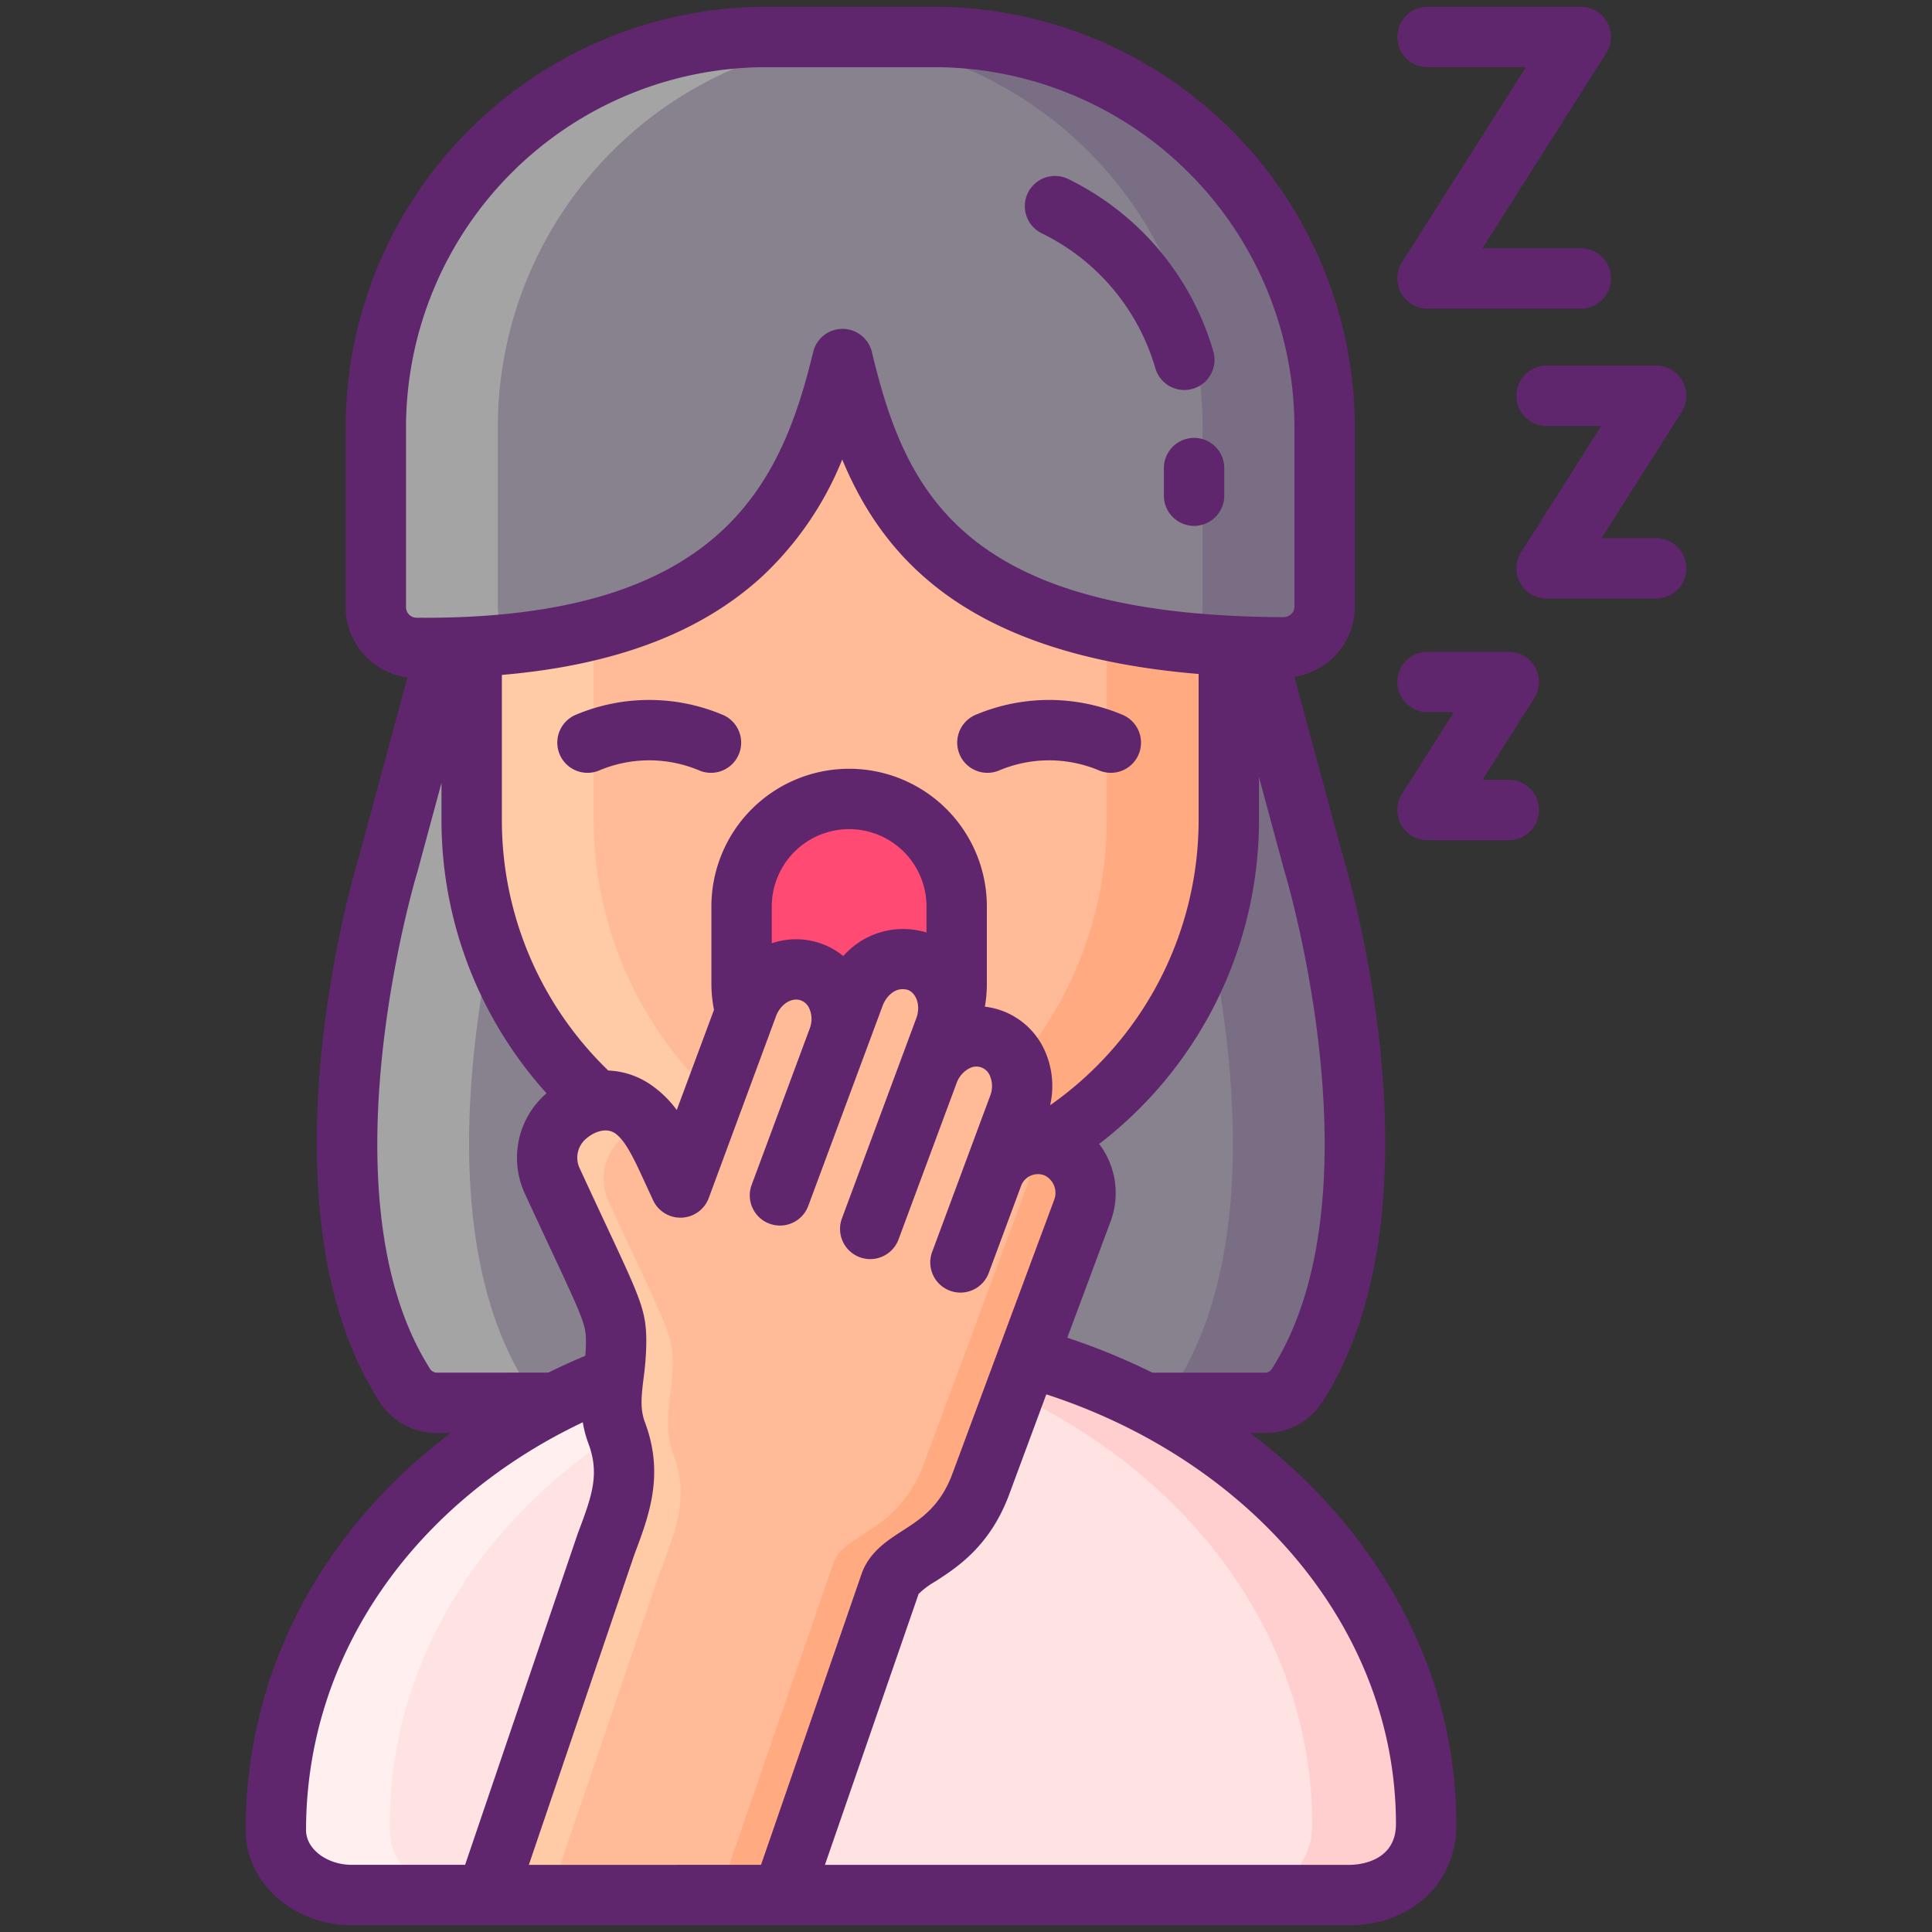<?xml version="1.0" encoding="UTF-8"?>
<svg xmlns="http://www.w3.org/2000/svg" viewBox="0 0 256 256" width="512" height="512"><rect x="0" y="0" width="256" height="256" fill="#333333" stroke="none"/><path d="M174.047,114.381l-9.159-33.876H60.633l-9.159,33.876s-13.6,44.173,2.061,69.025a5.073,5.073,0,0,0,4.267,2.478H167.719a5.071,5.071,0,0,0,4.267-2.478C187.648,158.554,174.047,114.381,174.047,114.381Z" fill="#87828e"/><path d="M73.964,185.884H57.8a5.065,5.065,0,0,1-4.266-2.477c-15.667-24.858-2.058-69.027-2.058-69.027l9.158-33.874H76.8L67.639,114.38S54.03,158.549,69.7,183.407A5.067,5.067,0,0,0,73.964,185.884Z" fill="#a4a4a5"/><path d="M171.984,183.407a5.054,5.054,0,0,1-4.267,2.477H151.554a5.053,5.053,0,0,0,4.267-2.477c15.667-24.858,2.069-69.027,2.069-69.027l-9.17-33.874h16.163l9.169,33.874S187.65,158.549,171.984,183.407Z" fill="#796e84"/><rect x="96.498" y="156.161" width="32.325" height="36.937" fill="#ffbb98"/><rect x="96.502" y="156.161" width="16.162" height="36.937" fill="#ffcaa6"/><path d="M69.282,41.944h86.756a6.783,6.783,0,0,1,6.783,6.783V108.7A50.161,50.161,0,0,1,112.66,158.86h0A50.161,50.161,0,0,1,62.5,108.7V48.727A6.783,6.783,0,0,1,69.282,41.944Z" fill="#ffbb98"/><path d="M162.821,48.726V108.7a50.147,50.147,0,0,1-58.238,49.5,50.333,50.333,0,0,0,42.076-49.5V48.726a6.8,6.8,0,0,0-6.788-6.777h16.162A6.8,6.8,0,0,1,162.821,48.726Z" fill="#ffaa80"/><path d="M120.745,158.2A50.157,50.157,0,0,1,62.5,108.7V48.726a6.806,6.806,0,0,1,6.788-6.777H85.447a6.806,6.806,0,0,0-6.789,6.777V108.7A50.333,50.333,0,0,0,120.745,158.2Z" fill="#ffcaa6"/><path d="M123.794,4.895H101.526A51.724,51.724,0,0,0,49.8,56.619v23.84a5.4,5.4,0,0,0,5.356,5.392c43.8.358,52.157-20.513,56.479-38.274,4.261,17.792,11.93,38.038,58.455,38.2a5.4,5.4,0,0,0,5.426-5.391V56.619A51.724,51.724,0,0,0,123.794,4.895Z" fill="#87828e"/><path d="M175.514,56.622V80.381a5.4,5.4,0,0,1-5.419,5.4,131.086,131.086,0,0,1-13.491-.7,5.4,5.4,0,0,0,2.748-4.7V56.622a51.728,51.728,0,0,0-51.72-51.73H123.8A51.728,51.728,0,0,1,175.514,56.622Z" fill="#796e84"/><path d="M65.965,56.622V80.456a5.4,5.4,0,0,0,2.791,4.731,110.349,110.349,0,0,1-13.6.668,5.406,5.406,0,0,1-5.355-5.4V56.622a51.728,51.728,0,0,1,51.72-51.73h16.162A51.729,51.729,0,0,0,65.965,56.622Z" fill="#a4a4a5"/><path d="M188.968,241.692c0,6.194-4.919,9.412-10.059,9.412H46.613c-5.556,0-10.059-3.841-10.059-8.58,0-38.608,35.888-65.842,76.2-65.842h.02C154.837,176.682,188.968,205.775,188.968,241.692Z" fill="#ffe2e2"/><path d="M120.3,177a83.993,83.993,0,0,0-36.2,11.462c-19.483,11.619-32.45,31.116-32.45,53.23v.832c0,4.736,4.5,8.58,10.059,8.58H46.616c-5.562,0-10.059-3.844-10.059-8.58v-.832c0-22.1,12.953-41.6,32.451-53.23a85.091,85.091,0,0,1,43.746-11.78h.02C115.309,176.682,117.824,176.785,120.3,177Z" fill="#ffefee"/><path d="M188.965,241.7c0,6.186-4.919,9.412-10.059,9.412H163.817c5.14,0,10.059-3.226,10.059-9.412,0-33.744-30.117-61.457-68.633-64.692q3.727-.323,7.5-.318h.021C154.834,176.686,188.965,205.772,188.965,241.7Z" fill="#ffcfcf"/><rect x="98.267" y="105.867" width="28.498" height="38.725" rx="14.249" fill="#ff4a73"/><path d="M139.939,152.045a6.379,6.379,0,0,0-8.383,3.687h0c.045-.132,3.343-8.993,3.392-9.124,1.372-3.695-.2-7.685-3.518-8.911-3.291-1.225-7.061.755-8.427,4.431l.048-.142,2.119-5.691c1.366-3.677-.195-7.654-3.5-8.886-3.7-1.247-7.194,1.062-8.453,4.443l-2.125,5.711c1.293-3.678-.321-7.654-3.724-8.8-3.259-1.1-6.935.881-8.281,4.5l-7.139,19.206.029.009-1.8,4.88c-3.57-7.707-3.5-7.76-4.363-8.752,0,0,0-.022-.016-.016a7.284,7.284,0,0,0-1.466-1.317.448.448,0,0,0-.174-.111c-5.66-4.179-14.216,2.3-10.941,9.387,7.644,16.547,8.433,17.367,8.432,21.288.017,4.364-1.465,7.917.067,12.011,2.255,6,.221,10.372-1.9,16.094L64.5,251.1H103.69l14.286-41.325c1.49-3.879,8.5-3.928,11.94-13.008,2.14-5.777.258-.707,11.081-29.858l.011,0,2.412-6.492A6.556,6.556,0,0,0,139.939,152.045Z" fill="#ffbb98"/><path d="M117.976,209.779c1.49-3.879,8.5-3.928,11.94-13.008,2.14-5.777.258-.707,11.081-29.858l.011,0,2.412-6.492a6.556,6.556,0,0,0-3.481-8.38,6.35,6.35,0,0,0-4.425-.14h0a6.365,6.365,0,0,1,.5,5.482l-2.505,6.743-.011,0c-10.823,29.151-8.941,24.081-11.081,29.858-3.439,9.08-10.451,9.129-11.94,13.007L95.25,251.1h8.44Z" fill="#ffaa80"/><path d="M81.64,177.836c.017,4.364-1.465,7.917.067,12.011,2.255,6,.221,10.372-1.9,16.094L64.5,251.1h8.371L87.3,208.727c2.126-5.722,4.16-10.093,1.905-16.094-1.532-4.094-.05-7.647-.067-12.011,0-3.921-.788-4.74-8.432-21.288-2.261-4.9,1.119-9.5,5.291-10.5l0,0c-.06-.072-.122-.145-.191-.225,0,0,0-.022-.016-.016a7.284,7.284,0,0,0-1.466-1.317.448.448,0,0,0-.174-.111c-5.66-4.179-14.216,2.3-10.941,9.387C80.852,173.1,81.64,173.915,81.64,177.836Z" fill="#ffcaa6"/><path d="M138.071,30.928a28.839,28.839,0,0,1,15.017,17.86,4,4,0,0,0,7.685-2.225A36.852,36.852,0,0,0,141.582,23.74a4,4,0,1,0-3.511,7.188Z" fill="#5f266d"/><path d="M154.222,62.024V65.68a4,4,0,0,0,8,0V62.024a4,4,0,0,0-8,0Z" fill="#5f266d"/><path d="M165.66,189.884h2.057a9.037,9.037,0,0,0,7.65-4.345c16.3-25.843,3.347-69.583,2.529-72.266l-6.386-23.6a9.4,9.4,0,0,0,8.008-9.285V56.619A55.786,55.786,0,0,0,123.794.9H101.526A55.787,55.787,0,0,0,45.8,56.619v23.84a9.421,9.421,0,0,0,8.188,9.306l-6.357,23.507c-.82,2.688-13.776,46.425,2.521,72.272a9.071,9.071,0,0,0,7.647,4.34h1.916c-.927.7-1.842,1.421-2.736,2.164-15.752,13.08-24.427,31.007-24.427,50.476,0,6.937,6.306,12.58,14.059,12.58h132.3c6.986,0,14.059-4.607,14.059-13.412C192.968,221.066,182.39,202.536,165.66,189.884Zm2.933-8.6a1.118,1.118,0,0,1-.876.6H152.69a86.3,86.3,0,0,0-11.268-4.625l5.747-15.441a10.762,10.762,0,0,0-1.525-10.241A54.1,54.1,0,0,0,166.825,108.7v-5.718l3.366,12.441c.012.043.025.088.038.131C170.359,115.981,183.093,158.287,168.593,181.284Zm-35.768-47.336a9.8,9.8,0,0,0-2.322-.556,17.9,17.9,0,0,0,.261-3.048V120.116a18.249,18.249,0,1,0-36.5,0v10.228a17.876,17.876,0,0,0,.344,3.463l-4.934,13.275a14.4,14.4,0,0,0-3.42-3.331,10.66,10.66,0,0,0-5.654-1.9A46.082,46.082,0,0,1,66.5,108.7V89.431c14.958-1.289,26.28-5.563,34.4-12.967A43.491,43.491,0,0,0,111.6,60.889c5.737,13.8,17.341,25.928,47.223,28.415v19.4a46.132,46.132,0,0,1-19.676,37.745,11.445,11.445,0,0,0-.713-7.239A9.978,9.978,0,0,0,132.825,133.948Zm-21.087-7.261a9.808,9.808,0,0,0-3.1-1.716,9.916,9.916,0,0,0-6.373.021v-4.876a10.249,10.249,0,1,1,20.5,0v3.449A10.538,10.538,0,0,0,111.738,126.687ZM53.8,56.619A47.777,47.777,0,0,1,101.526,8.9h22.268a47.777,47.777,0,0,1,47.724,47.723V80.385a1.355,1.355,0,0,1-.408.978,1.548,1.548,0,0,1-1,.413c-42.669-.148-50.165-16.7-54.579-35.13a4,4,0,0,0-3.882-3.069h-.008a4,4,0,0,0-3.887,3.054c-4.189,17.214-12.014,35.581-52.56,35.22A1.4,1.4,0,0,1,53.8,80.459Zm4,125.265a1.146,1.146,0,0,1-.883-.612c-14.492-22.984-1.749-65.29-1.618-65.715.013-.043.026-.088.038-.131l3.162-11.69V108.7a54.011,54.011,0,0,0,13.919,36.162,11.3,11.3,0,0,0-2.842,13.36c1.389,3.008,2.552,5.5,3.526,7.58,4.325,9.256,4.538,9.818,4.537,12.046,0,.6-.032,1.2-.085,1.8-1.656.695-3.289,1.434-4.889,2.229Zm-17.247,60.64c0-23.536,14.62-43.595,36.672-54.065a14.573,14.573,0,0,0,.737,2.795c1.548,4.12.436,7.067-1.407,11.95L61.628,247.1H46.613C43.329,247.1,40.554,245.007,40.554,242.524Zm29.521,4.58,13.967-41.076c1.975-5.235,4.018-10.649,1.411-17.584-.667-1.781-.458-3.5-.169-5.886a37.435,37.435,0,0,0,.356-4.722c0-4.1-.7-5.607-5.289-15.418-.97-2.074-2.128-4.553-3.512-7.548a3.3,3.3,0,0,1,1.011-4.136c.965-.787,2.676-1.478,3.923-.355.672.605,1.46,1.491,3.1,5.055l1.664,3.6a4,4,0,0,0,7.381-.3l8.91-24.087c.584-1.568,2.046-2.514,3.254-2.1a1.957,1.957,0,0,1,1.145,1.059,3.436,3.436,0,0,1,.084,2.624l0,.012L99.6,157a4,4,0,1,0,7.5,2.787l9.86-26.54c.42-1.131,1.66-2.6,3.362-2.069,1.173.481,1.675,2.167,1.1,3.72l-9.861,26.545a4,4,0,1,0,7.5,2.786l7.688-20.7.006-.012a3.532,3.532,0,0,1,1.6-1.906,1.934,1.934,0,0,1,2.812.937,3.506,3.506,0,0,1,.033,2.657c-.031.081-7.683,20.677-7.683,20.677a4,4,0,1,0,7.5,2.786L135.3,157.13l0,0a2.378,2.378,0,0,1,3.128-1.374h0a2.576,2.576,0,0,1,1.236,3.281s-11.9,32.014-12.889,34.687l-.606,1.635c-1.615,4.266-4.14,5.895-6.582,7.47-2.013,1.3-4.3,2.771-5.351,5.521-.016.042-.032.084-.047.127L100.84,247.1Zm108.834,0h-69.6l12.412-35.9a10.763,10.763,0,0,1,2.213-1.654c2.859-1.844,7.179-4.631,9.737-11.386l.616-1.663c.891-2.406.981-2.65,4.356-11.742,27.065,8.81,46.329,31,46.329,56.937C184.968,246.952,179.529,247.1,178.909,247.1Z" fill="#5f266d"/><path d="M95.7,94.693a25.04,25.04,0,0,0-19.354,0,4,4,0,0,0,3,7.418,17.058,17.058,0,0,1,13.362,0,4,4,0,0,0,3-7.418Z" fill="#5f266d"/><path d="M145.69,102.111a4,4,0,0,0,3-7.418,25.044,25.044,0,0,0-19.354,0,4,4,0,1,0,3,7.418A17.058,17.058,0,0,1,145.69,102.111Z" fill="#5f266d"/><path d="M199.924,103.334h-3.491l6.868-10.82a4,4,0,0,0-3.377-6.144H189.156a4,4,0,0,0,0,8h3.491l-6.868,10.821a4,4,0,0,0,3.377,6.143h10.768a4,4,0,1,0,0-8Z" fill="#5f266d"/><path d="M219.446,71.312h-7.235l10.612-16.72a4,4,0,0,0-3.377-6.143H204.934a4,4,0,0,0,0,8h7.235L201.557,73.168a4,4,0,0,0,3.377,6.144h14.512a4,4,0,0,0,0-8Z" fill="#5f266d"/><path d="M189.156,8.9H202.19L185.779,34.75a4,4,0,0,0,3.377,6.144h20.311a4,4,0,0,0,0-8H196.433L212.844,7.039A4,4,0,0,0,209.467.9H189.156a4,4,0,0,0,0,8Z" fill="#5f266d"/></svg>
